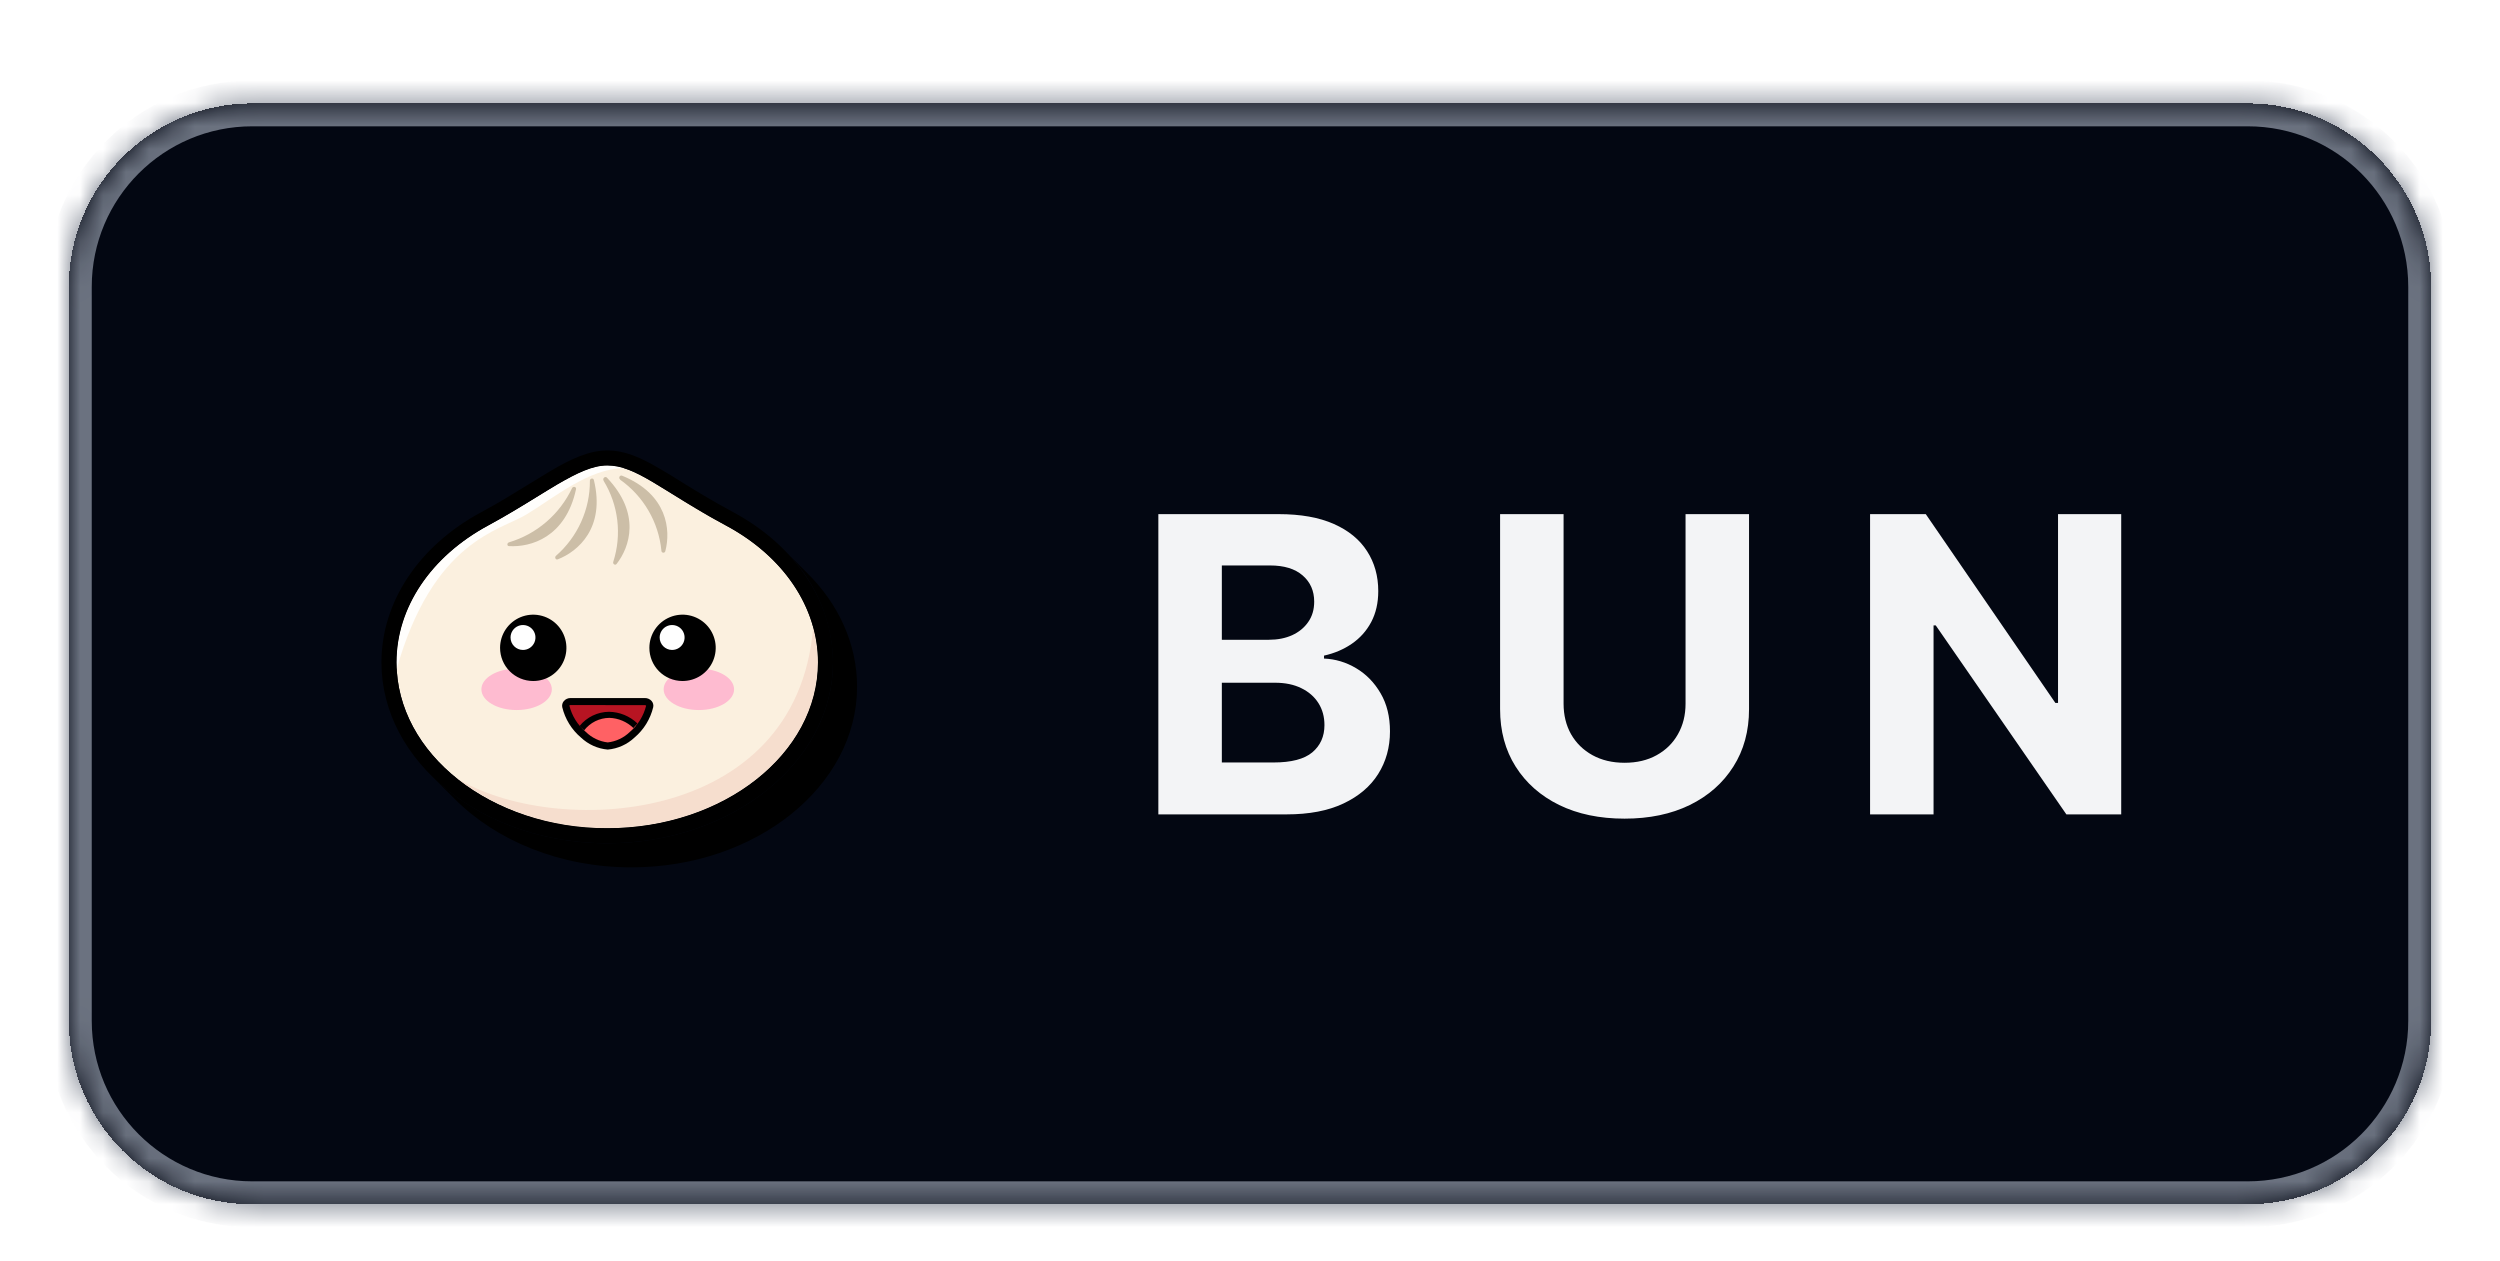 <svg width="109" height="55" viewBox="0 0 109 55" fill="none" xmlns="http://www.w3.org/2000/svg">
<g filter="url(#filter0_dd_5348_33000)">
<mask id="path-1-inside-1_5348_33000" fill="white">
<path d="M3 10.507C3 6.089 6.582 2.507 11 2.507H98C102.418 2.507 106 6.089 106 10.507V42.507C106 46.926 102.418 50.507 98 50.507H11C6.582 50.507 3 46.926 3 42.507V10.507Z"/>
</mask>
<path d="M3 10.507C3 6.089 6.582 2.507 11 2.507H98C102.418 2.507 106 6.089 106 10.507V42.507C106 46.926 102.418 50.507 98 50.507H11C6.582 50.507 3 46.926 3 42.507V10.507Z" fill="#030712" shape-rendering="crispEdges"/>
<path d="M11 2.507V3.507H98V2.507V1.507H11V2.507ZM106 10.507H105V42.507H106H107V10.507H106ZM98 50.507V49.507H11V50.507V51.507H98V50.507ZM3 42.507H4V10.507H3H2V42.507H3ZM11 50.507V49.507C7.134 49.507 4 46.373 4 42.507H3H2C2 47.478 6.029 51.507 11 51.507V50.507ZM106 42.507H105C105 46.373 101.866 49.507 98 49.507V50.507V51.507C102.971 51.507 107 47.478 107 42.507H106ZM98 2.507V3.507C101.866 3.507 105 6.641 105 10.507H106H107C107 5.537 102.971 1.507 98 1.507V2.507ZM11 2.507V1.507C6.029 1.507 2 5.537 2 10.507H3H4C4 6.641 7.134 3.507 11 3.507V2.507Z" fill="#6B7280" mask="url(#path-1-inside-1_5348_33000)"/>
<g clip-path="url(#clip0_5348_33000)">
<path d="M35.161 22.951C35.119 22.907 35.075 22.862 35.03 22.82C34.985 22.778 34.943 22.731 34.899 22.689C34.854 22.647 34.812 22.6 34.767 22.558C34.723 22.516 34.681 22.468 34.636 22.427C34.592 22.384 34.55 22.337 34.505 22.295C34.46 22.253 34.418 22.206 34.374 22.164C34.329 22.122 34.287 22.075 34.242 22.033C35.544 23.312 36.29 25.053 36.319 26.878C36.319 31.228 31.904 34.767 26.475 34.767C23.435 34.767 20.716 33.656 18.907 31.916L19.038 32.047L19.17 32.178L19.301 32.31L19.432 32.441L19.564 32.572L19.695 32.703L19.826 32.835C21.632 34.648 24.412 35.817 27.525 35.817C32.954 35.817 37.369 32.278 37.369 27.942C37.369 26.088 36.571 24.332 35.161 22.951Z" fill="black"/>
<path d="M35.663 26.879C35.663 30.871 31.549 34.108 26.475 34.108C21.401 34.108 17.288 30.871 17.288 26.879C17.288 24.403 18.863 22.217 21.283 20.92C23.703 19.623 25.21 18.295 26.475 18.295C27.74 18.295 28.822 19.379 31.667 20.92C34.088 22.217 35.663 24.403 35.663 26.879Z" fill="#FBF0DF"/>
<path d="M35.662 26.879C35.661 26.366 35.59 25.855 35.452 25.361C34.736 34.103 24.073 34.523 19.881 31.908C21.765 33.369 24.091 34.145 26.475 34.108C31.541 34.108 35.662 30.866 35.662 26.879Z" fill="#F6DECE"/>
<path d="M22.939 20.439C24.113 19.736 25.672 18.416 27.205 18.413C26.969 18.337 26.723 18.297 26.475 18.295C25.84 18.295 25.163 18.623 24.309 19.116C24.013 19.29 23.706 19.481 23.38 19.681C22.769 20.059 22.068 20.487 21.28 20.915C18.781 22.267 17.288 24.495 17.288 26.879C17.288 26.984 17.288 27.089 17.288 27.191C18.878 21.571 21.768 21.143 22.939 20.439Z" fill="#FFFEFC"/>
<path fill-rule="evenodd" clip-rule="evenodd" d="M25.719 18.959C25.723 19.579 25.593 20.192 25.337 20.757C25.082 21.322 24.708 21.825 24.241 22.233C24.168 22.298 24.225 22.424 24.32 22.387C25.204 22.044 26.399 21.015 25.895 18.938C25.874 18.82 25.719 18.852 25.719 18.959ZM26.315 18.959C26.636 19.483 26.84 20.07 26.913 20.681C26.986 21.291 26.926 21.91 26.738 22.495C26.706 22.587 26.819 22.666 26.882 22.59C27.457 21.855 27.958 20.395 26.457 18.82C26.381 18.752 26.262 18.857 26.315 18.949V18.959ZM27.039 18.915C27.542 19.271 27.963 19.73 28.273 20.263C28.584 20.796 28.776 21.388 28.837 22.002C28.835 22.024 28.841 22.046 28.854 22.064C28.867 22.082 28.887 22.094 28.909 22.097C28.931 22.101 28.953 22.096 28.972 22.084C28.99 22.071 29.003 22.052 29.008 22.03C29.25 21.114 29.113 19.552 27.126 18.741C27.021 18.699 26.953 18.841 27.039 18.904V18.915ZM22.194 21.645C22.792 21.466 23.346 21.163 23.819 20.756C24.293 20.349 24.675 19.847 24.942 19.282C24.989 19.188 25.139 19.224 25.115 19.329C24.661 21.429 23.141 21.868 22.196 21.81C22.096 21.812 22.099 21.673 22.194 21.645Z" fill="#CCBEA7"/>
<path d="M26.475 34.767C21.047 34.767 16.631 31.228 16.631 26.879C16.631 24.254 18.254 21.805 20.971 20.337C21.758 19.917 22.433 19.494 23.034 19.124C23.364 18.92 23.677 18.728 23.979 18.549C24.9 18.003 25.688 17.639 26.475 17.639C27.263 17.639 27.95 17.954 28.811 18.463C29.074 18.613 29.336 18.775 29.617 18.954C30.271 19.358 31.009 19.815 31.98 20.337C34.697 21.805 36.319 24.251 36.319 26.879C36.319 31.228 31.904 34.767 26.475 34.767ZM26.475 18.295C25.84 18.295 25.163 18.623 24.309 19.116C24.013 19.29 23.706 19.481 23.38 19.681C22.769 20.059 22.068 20.487 21.28 20.915C18.781 22.267 17.288 24.495 17.288 26.879C17.288 30.866 21.409 34.111 26.475 34.111C31.541 34.111 35.663 30.866 35.663 26.879C35.663 24.495 34.169 22.267 31.667 20.92C30.675 20.395 29.901 19.901 29.273 19.513C28.987 19.337 28.725 19.174 28.486 19.03C27.691 18.557 27.11 18.295 26.475 18.295Z" fill="black"/>
<path d="M28.325 28.795C28.207 29.278 27.939 29.711 27.559 30.031C27.273 30.308 26.904 30.482 26.509 30.525C26.102 30.488 25.719 30.314 25.425 30.031C25.048 29.709 24.784 29.276 24.669 28.795C24.665 28.766 24.668 28.737 24.677 28.71C24.686 28.682 24.701 28.657 24.721 28.637C24.742 28.616 24.767 28.601 24.794 28.591C24.821 28.582 24.85 28.579 24.879 28.582H28.118C28.146 28.579 28.175 28.583 28.202 28.592C28.229 28.602 28.253 28.618 28.273 28.638C28.293 28.659 28.308 28.683 28.317 28.71C28.326 28.738 28.329 28.766 28.325 28.795Z" fill="#B71422"/>
<path d="M25.425 30.052C25.719 30.335 26.1 30.511 26.506 30.551C26.912 30.511 27.292 30.335 27.585 30.052C27.679 29.965 27.767 29.871 27.848 29.771C27.686 29.588 27.488 29.439 27.267 29.335C27.046 29.231 26.806 29.173 26.561 29.165C26.3 29.171 26.044 29.241 25.815 29.368C25.587 29.495 25.392 29.676 25.249 29.895C25.309 29.95 25.362 30.002 25.425 30.052Z" fill="#FF6164"/>
<path d="M25.467 29.845C25.597 29.677 25.764 29.54 25.954 29.445C26.145 29.351 26.354 29.301 26.567 29.299C26.96 29.31 27.334 29.469 27.617 29.742C27.677 29.677 27.735 29.609 27.79 29.54C27.456 29.222 27.015 29.041 26.554 29.034C26.307 29.036 26.064 29.093 25.842 29.2C25.62 29.307 25.425 29.462 25.27 29.653C25.332 29.721 25.398 29.785 25.467 29.845Z" fill="black"/>
<path d="M26.498 30.682C26.061 30.644 25.649 30.459 25.33 30.157C24.924 29.814 24.638 29.349 24.514 28.832C24.505 28.785 24.507 28.738 24.518 28.693C24.53 28.647 24.552 28.605 24.582 28.569C24.618 28.526 24.664 28.491 24.715 28.468C24.767 28.445 24.823 28.433 24.879 28.435H28.118C28.174 28.434 28.23 28.445 28.282 28.469C28.333 28.492 28.378 28.526 28.415 28.569C28.445 28.605 28.466 28.648 28.477 28.693C28.489 28.738 28.49 28.786 28.48 28.832C28.356 29.349 28.07 29.814 27.664 30.157C27.346 30.458 26.935 30.643 26.498 30.682ZM24.879 28.74C24.837 28.74 24.826 28.758 24.824 28.763C24.935 29.212 25.186 29.614 25.54 29.91C25.8 30.166 26.137 30.328 26.498 30.37C26.859 30.328 27.196 30.169 27.457 29.916C27.81 29.619 28.06 29.217 28.171 28.769C28.165 28.76 28.157 28.754 28.148 28.749C28.139 28.745 28.128 28.744 28.118 28.745L24.879 28.74Z" fill="black"/>
<path d="M30.47 28.958C31.318 28.958 32.006 28.553 32.006 28.055C32.006 27.556 31.318 27.152 30.47 27.152C29.622 27.152 28.935 27.556 28.935 28.055C28.935 28.553 29.622 28.958 30.47 28.958Z" fill="#FEBBD0"/>
<path d="M22.524 28.958C23.372 28.958 24.06 28.553 24.06 28.055C24.06 27.556 23.372 27.152 22.524 27.152C21.676 27.152 20.989 27.556 20.989 28.055C20.989 28.553 21.676 28.958 22.524 28.958Z" fill="#FEBBD0"/>
<path fill-rule="evenodd" clip-rule="evenodd" d="M23.247 27.692C23.533 27.693 23.813 27.608 24.051 27.45C24.289 27.291 24.475 27.066 24.585 26.801C24.695 26.537 24.724 26.246 24.668 25.965C24.613 25.685 24.475 25.427 24.273 25.224C24.071 25.022 23.813 24.884 23.532 24.828C23.252 24.771 22.961 24.8 22.696 24.909C22.432 25.019 22.206 25.204 22.047 25.442C21.888 25.68 21.803 25.96 21.803 26.246C21.803 26.629 21.955 26.997 22.225 27.268C22.496 27.539 22.863 27.692 23.247 27.692ZM29.749 27.692C30.035 27.694 30.316 27.611 30.555 27.454C30.794 27.296 30.981 27.071 31.092 26.807C31.203 26.543 31.234 26.252 31.179 25.97C31.124 25.689 30.987 25.43 30.786 25.227C30.584 25.024 30.326 24.885 30.045 24.828C29.764 24.771 29.473 24.799 29.208 24.909C28.943 25.018 28.717 25.203 28.557 25.441C28.398 25.679 28.313 25.959 28.313 26.246C28.312 26.628 28.463 26.995 28.732 27.266C29.001 27.537 29.367 27.69 29.749 27.692Z" fill="black"/>
<path fill-rule="evenodd" clip-rule="evenodd" d="M22.8 26.338C22.908 26.338 23.013 26.307 23.103 26.247C23.192 26.188 23.262 26.103 23.304 26.004C23.345 25.905 23.357 25.796 23.336 25.69C23.315 25.584 23.264 25.487 23.188 25.411C23.112 25.335 23.015 25.283 22.91 25.262C22.804 25.24 22.695 25.251 22.595 25.292C22.496 25.333 22.411 25.403 22.351 25.492C22.291 25.582 22.259 25.687 22.259 25.794C22.259 25.938 22.316 26.076 22.418 26.178C22.519 26.279 22.656 26.337 22.8 26.338ZM29.302 26.338C29.41 26.338 29.515 26.307 29.605 26.247C29.694 26.188 29.765 26.103 29.806 26.004C29.848 25.905 29.859 25.796 29.838 25.69C29.817 25.584 29.766 25.487 29.69 25.411C29.614 25.335 29.517 25.283 29.412 25.262C29.306 25.24 29.197 25.251 29.097 25.292C28.998 25.333 28.913 25.403 28.853 25.492C28.793 25.582 28.761 25.687 28.761 25.794C28.761 25.937 28.818 26.074 28.918 26.176C29.018 26.277 29.154 26.336 29.297 26.338H29.302Z" fill="white"/>
</g>
<path d="M50.504 33.507V20.416H55.745C56.709 20.416 57.512 20.559 58.155 20.845C58.799 21.13 59.282 21.526 59.606 22.034C59.93 22.536 60.092 23.116 60.092 23.772C60.092 24.284 59.99 24.733 59.785 25.121C59.581 25.505 59.3 25.82 58.941 26.067C58.588 26.31 58.183 26.483 57.727 26.585V26.713C58.226 26.734 58.692 26.875 59.127 27.134C59.566 27.394 59.922 27.759 60.194 28.227C60.467 28.692 60.603 29.246 60.603 29.889C60.603 30.584 60.431 31.204 60.086 31.75C59.745 32.291 59.24 32.719 58.571 33.034C57.902 33.35 57.077 33.507 56.097 33.507H50.504ZM53.272 31.244H55.528C56.299 31.244 56.862 31.098 57.216 30.803C57.569 30.505 57.746 30.109 57.746 29.615C57.746 29.252 57.659 28.933 57.484 28.656C57.309 28.379 57.06 28.161 56.736 28.004C56.417 27.846 56.035 27.767 55.592 27.767H53.272V31.244ZM53.272 25.894H55.324C55.703 25.894 56.039 25.828 56.334 25.696C56.632 25.56 56.866 25.368 57.037 25.121C57.211 24.874 57.299 24.578 57.299 24.233C57.299 23.759 57.13 23.378 56.794 23.088C56.461 22.799 55.988 22.654 55.375 22.654H53.272V25.894ZM73.49 20.416H76.258V28.918C76.258 29.872 76.03 30.708 75.574 31.424C75.122 32.139 74.49 32.698 73.676 33.098C72.862 33.495 71.914 33.693 70.831 33.693C69.745 33.693 68.794 33.495 67.98 33.098C67.166 32.698 66.534 32.139 66.082 31.424C65.63 30.708 65.404 29.872 65.404 28.918V20.416H68.172V28.681C68.172 29.18 68.281 29.623 68.498 30.011C68.72 30.399 69.031 30.703 69.431 30.925C69.832 31.146 70.299 31.257 70.831 31.257C71.368 31.257 71.835 31.146 72.231 30.925C72.632 30.703 72.941 30.399 73.158 30.011C73.379 29.623 73.49 29.18 73.49 28.681V20.416ZM92.485 20.416V33.507H90.094L84.399 25.268H84.303V33.507H81.535V20.416H83.964L89.615 28.649H89.73V20.416H92.485Z" fill="#F3F4F6"/>
</g>
<defs>
<filter id="filter0_dd_5348_33000" x="0" y="0.507" width="109" height="54" filterUnits="userSpaceOnUse" color-interpolation-filters="sRGB">
<feFlood flood-opacity="0" result="BackgroundImageFix"/>
<feColorMatrix in="SourceAlpha" type="matrix" values="0 0 0 0 0 0 0 0 0 0 0 0 0 0 0 0 0 0 127 0" result="hardAlpha"/>
<feOffset dy="1"/>
<feGaussianBlur stdDeviation="1.5"/>
<feComposite in2="hardAlpha" operator="out"/>
<feColorMatrix type="matrix" values="0 0 0 0 0 0 0 0 0 0 0 0 0 0 0 0 0 0 0.1 0"/>
<feBlend mode="normal" in2="BackgroundImageFix" result="effect1_dropShadow_5348_33000"/>
<feColorMatrix in="SourceAlpha" type="matrix" values="0 0 0 0 0 0 0 0 0 0 0 0 0 0 0 0 0 0 127 0" result="hardAlpha"/>
<feMorphology radius="1" operator="erode" in="SourceAlpha" result="effect2_dropShadow_5348_33000"/>
<feOffset dy="1"/>
<feGaussianBlur stdDeviation="1"/>
<feColorMatrix type="matrix" values="0 0 0 0 0 0 0 0 0 0 0 0 0 0 0 0 0 0 0.1 0"/>
<feBlend mode="normal" in2="effect1_dropShadow_5348_33000" result="effect2_dropShadow_5348_33000"/>
<feBlend mode="normal" in="SourceGraphic" in2="effect2_dropShadow_5348_33000" result="shape"/>
</filter>
<clipPath id="clip0_5348_33000">
<rect width="21" height="18.375" fill="white" transform="translate(16.5 17.507)"/>
</clipPath>
</defs>
</svg>

